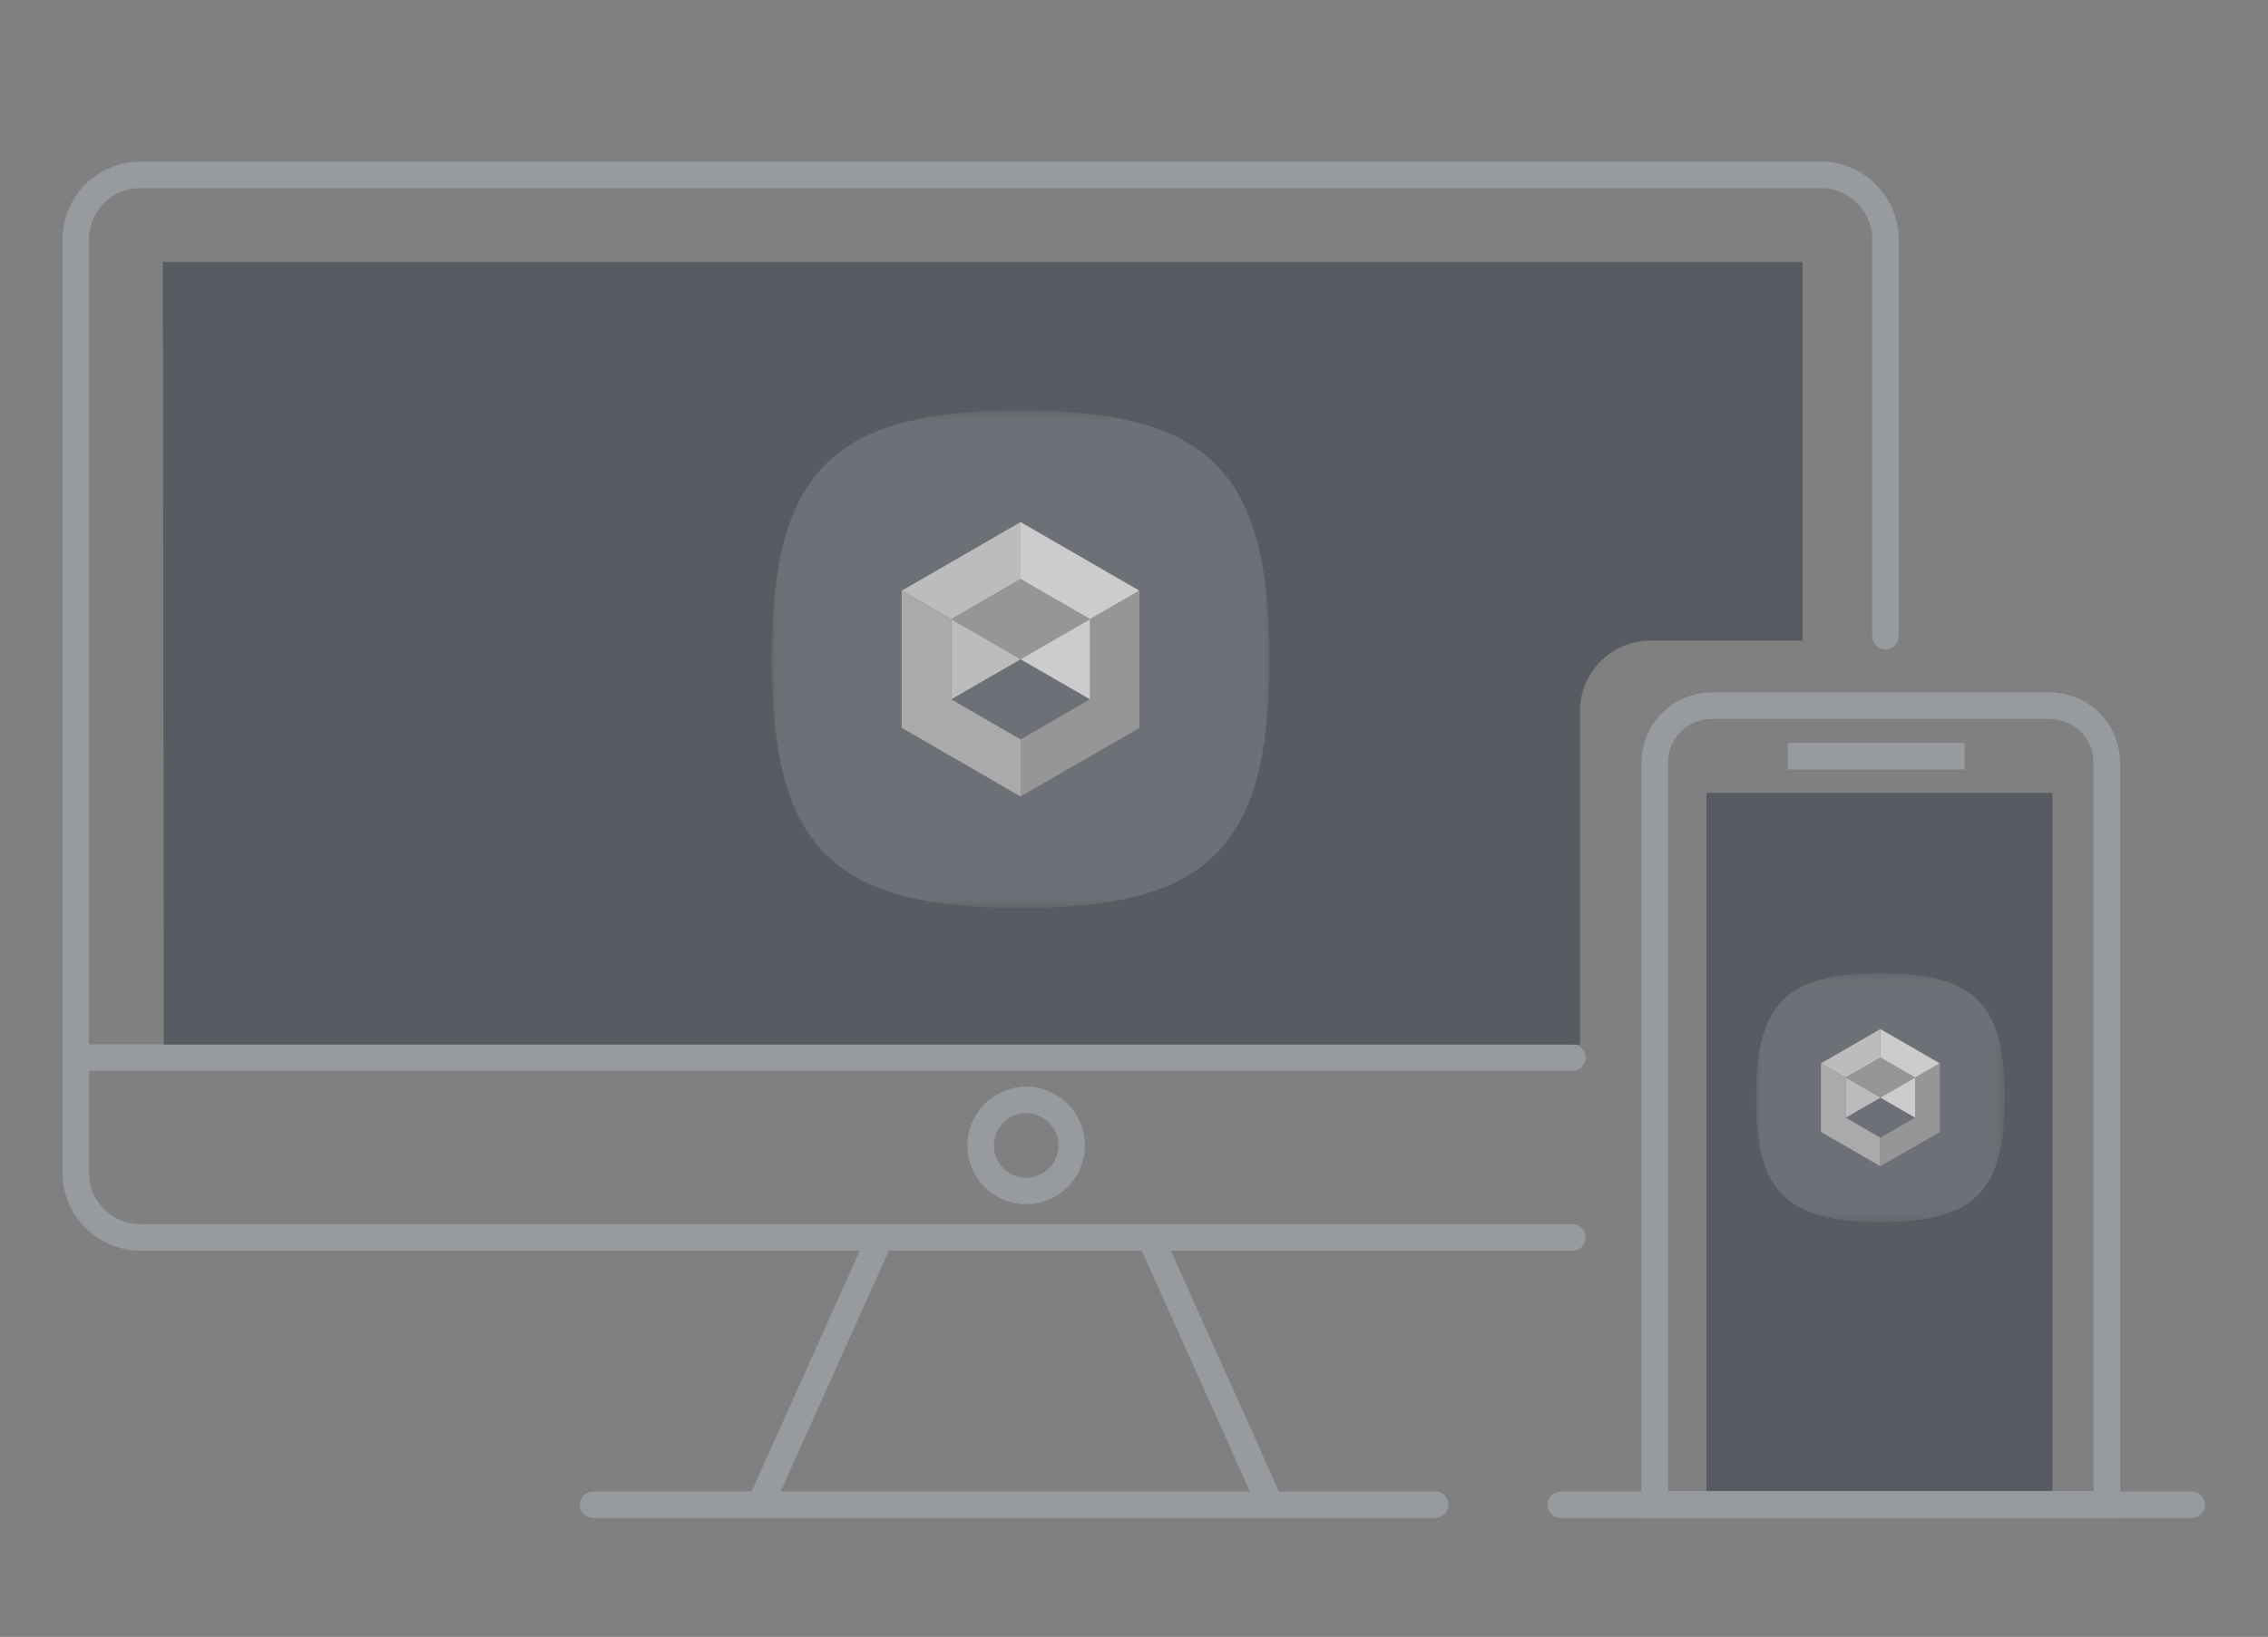 <?xml version="1.0" encoding="UTF-8"?>
<svg width="205px" height="148px" viewBox="0 0 205 148" version="1.1" xmlns="http://www.w3.org/2000/svg" xmlns:xlink="http://www.w3.org/1999/xlink">
    <rect x="0" y="0" width="205" height="148" fill="#808080" stroke="none"/>
    <title>0F98FE20-A4B0-4938-A61C-8F582DB51E17@1x</title>
    <defs>
        <polygon id="path-1" points="0 0.231 22.489 0.231 22.489 22.72 0 22.72"></polygon>
        <polygon id="path-3" points="0 0.463 44.977 0.463 44.977 45.44 0 45.44"></polygon>
    </defs>
    <g id="Remote_Main_Mobile" stroke="none" stroke-width="1" fill="none" fill-rule="evenodd">
        <g id="RWS_0510_라이선스-미할당-안내" transform="translate(-78, -220)">
            <g id="img_noworkspace" transform="translate(78, 220)">
                <rect id="tr" x="0" y="0" width="204.8" height="147.2"></rect>
                <g id="Group-35" opacity="0.6" transform="translate(6.4, 14.72)">
                    <g id="Group-3" transform="translate(0, 0.183)" fill="#FFFFFF" stroke="#A6ACB3" stroke-width="1.5">
                        <path d="M135.735,97.427 L6.294,97.427 C2.823,97.427 0,94.603 0,91.133 L0,6.751 C0,3.28 2.823,0.457 6.294,0.457 L158.176,0.457 C161.647,0.457 164.47,3.28 164.47,6.751 L164.47,42.619 C164.47,42.867 164.27,43.067 164.022,43.067 C163.775,43.067 163.574,42.867 163.574,42.619 L163.574,6.751 C163.574,3.774 161.153,1.353 158.176,1.353 L6.294,1.353 C3.317,1.353 0.896,3.774 0.896,6.751 L0.896,91.133 C0.896,94.109 3.317,96.531 6.294,96.531 L135.735,96.531 C135.982,96.531 136.183,96.731 136.183,96.979 C136.183,97.227 135.982,97.427 135.735,97.427" id="Fill-1"></path>
                    </g>
                    <path d="M135.735,81.346 L0.448,81.346 C0.201,81.346 0,81.146 0,80.898 C0,80.65 0.201,80.45 0.448,80.45 L135.735,80.45 C135.982,80.45 136.183,80.65 136.183,80.898 C136.183,81.146 135.982,81.346 135.735,81.346" id="Fill-4" stroke="#A6ACB3" stroke-width="1.5" fill="#FFFFFF"></path>
                    <path d="M123.332,121.783 L47.211,121.783 C46.963,121.783 46.762,121.583 46.762,121.335 C46.762,121.087 46.963,120.887 47.211,120.887 L123.332,120.887 C123.579,120.887 123.78,121.087 123.78,121.335 C123.78,121.583 123.579,121.783 123.332,121.783" id="Fill-6" stroke="#A6ACB3" stroke-width="1.5" fill="#FFFFFF"></path>
                    <path d="M191.708,121.783 L134.67,121.783 C134.423,121.783 134.222,121.583 134.222,121.335 C134.222,121.087 134.423,120.887 134.67,120.887 L191.708,120.887 C191.956,120.887 192.156,121.087 192.156,121.335 C192.156,121.583 191.956,121.783 191.708,121.783" id="Fill-8" stroke="#A6ACB3" stroke-width="1.5" fill="#FFFFFF"></path>
                    <polygon id="Fill-10" stroke="#A6ACB3" stroke-width="1.5" fill="#FFFFFF" points="155.954 54.102 170.426 54.102 170.426 53.206 155.954 53.206"></polygon>
                    <path d="M86.352,85.179 C84.329,85.179 82.684,86.824 82.684,88.847 C82.684,90.871 84.329,92.516 86.352,92.516 C88.375,92.516 90.021,90.871 90.021,88.847 C90.021,86.824 88.375,85.179 86.352,85.179 M86.352,93.412 C83.835,93.412 81.787,91.365 81.787,88.847 C81.787,86.33 83.835,84.283 86.352,84.283 C88.869,84.283 90.917,86.33 90.917,88.847 C90.917,91.365 88.869,93.412 86.352,93.412" id="Fill-12" stroke="#A6ACB3" stroke-width="1.5" fill="#FFFFFF"></path>
                    <polygon id="Fill-13" stroke="#A6ACB3" stroke-width="1.5" fill="#FFFFFF" points="62.718 121.518 61.901 121.152 72.755 96.978 73.572 97.345"></polygon>
                    <polygon id="Fill-14" stroke="#A6ACB3" stroke-width="1.5" fill="#FFFFFF" points="108.023 121.518 97.169 97.345 97.986 96.978 108.841 121.152"></polygon>
                    <path d="M143.616,120.85 L183.583,120.85 L183.583,54.231 C183.583,51.642 181.476,49.536 178.888,49.536 L148.311,49.536 C145.722,49.536 143.616,51.642 143.616,54.231 L143.616,120.85 Z M184.479,121.746 L142.72,121.746 L142.72,54.231 C142.72,51.148 145.228,48.64 148.311,48.64 L178.888,48.64 C181.971,48.64 184.479,51.148 184.479,54.231 L184.479,121.746 Z" id="Fill-15" stroke="#A6ACB3" stroke-width="1.5" fill="#FFFFFF"></path>
                    <path d="M156.534,43.205 L156.534,8.96 L8.32,8.96 L8.404,79.73 L136.424,79.73 L136.424,49.532 C136.424,46.037 139.274,43.205 142.79,43.205 L156.534,43.205 Z" id="Fill-16" fill="#3E454F"></path>
                    <polygon id="Fill-17" fill="#3E454F" points="147.84 120.093 179.126 120.093 179.126 56.96 147.84 56.96"></polygon>
                    <g id="logo" transform="translate(152.32, 72.96)">
                        <g id="Group-3" transform="translate(0, 0.089)">
                            <mask id="mask-2" fill="white">
                                <use xlink:href="#path-1"></use>
                            </mask>
                            <g id="Clip-2"></g>
                            <path d="M11.244,0.231 C2.738,0.231 -9.6e-05,2.969 -9.6e-05,11.476 C-9.6e-05,19.982 2.738,22.72 11.244,22.72 C19.751,22.72 22.489,19.982 22.489,11.476 C22.489,2.969 19.751,0.231 11.244,0.231" id="Fill-1" fill="#616872" mask="url(#mask-2)"></path>
                        </g>
                        <polygon id="Fill-4" fill="#E5E5E5" points="11.244 7.942 11.244 5.363 5.874 8.464 8.107 9.753"></polygon>
                        <polygon id="Fill-6" fill="#FFFFFF" points="11.244 7.942 11.244 5.363 16.615 8.464 14.381 9.753"></polygon>
                        <polygon id="Fill-8" fill="#A5A5A5" points="11.244 7.942 8.107 9.753 11.244 11.564 14.381 9.753"></polygon>
                        <polygon id="Fill-10" fill="#C6C6C6" points="5.874 8.464 5.874 14.665 11.244 17.765 11.244 15.187 8.107 13.375 8.107 9.753"></polygon>
                        <polygon id="Fill-12" fill="#A5A5A5" points="16.615 8.464 16.615 14.665 11.244 17.765 11.244 15.187 14.382 13.375 14.382 9.753"></polygon>
                        <polygon id="Fill-14" fill="#E5E5E5" points="11.244 11.564 8.107 13.375 8.107 9.753"></polygon>
                        <polygon id="Fill-16" fill="#FFFFFF" points="11.244 11.564 14.381 13.375 14.381 9.753"></polygon>
                    </g>
                    <g id="logo" transform="translate(63.36, 21.76)">
                        <g id="Group-3" transform="translate(0, 0.177)">
                            <mask id="mask-4" fill="white">
                                <use xlink:href="#path-3"></use>
                            </mask>
                            <g id="Clip-2"></g>
                            <path d="M22.489,0.462 C5.476,0.462 -0,5.938 -0,22.951 C-0,39.965 5.476,45.44 22.489,45.44 C39.502,45.44 44.978,39.965 44.978,22.951 C44.978,5.938 39.502,0.462 22.489,0.462" id="Fill-1" fill="#616872" mask="url(#mask-4)"></path>
                        </g>
                        <polygon id="Fill-4" fill="#E5E5E5" points="22.489 15.884 22.489 10.726 11.748 16.927 16.215 19.506"></polygon>
                        <polygon id="Fill-6" fill="#FFFFFF" points="22.489 15.884 22.489 10.726 33.229 16.927 28.763 19.506"></polygon>
                        <polygon id="Fill-8" fill="#A5A5A5" points="22.489 15.884 16.215 19.506 22.489 23.129 28.763 19.506"></polygon>
                        <polygon id="Fill-10" fill="#C6C6C6" points="11.748 16.927 11.748 29.33 22.489 35.531 22.489 30.374 16.214 26.751 16.214 19.507"></polygon>
                        <polygon id="Fill-12" fill="#A5A5A5" points="33.23 16.927 33.23 29.33 22.489 35.531 22.489 30.374 28.763 26.751 28.763 19.507"></polygon>
                        <polygon id="Fill-14" fill="#E5E5E5" points="22.489 23.129 16.215 26.75 16.215 19.506"></polygon>
                        <polygon id="Fill-16" fill="#FFFFFF" points="22.489 23.129 28.763 26.75 28.763 19.506"></polygon>
                    </g>
                </g>
            </g>
        </g>
    </g>
</svg>